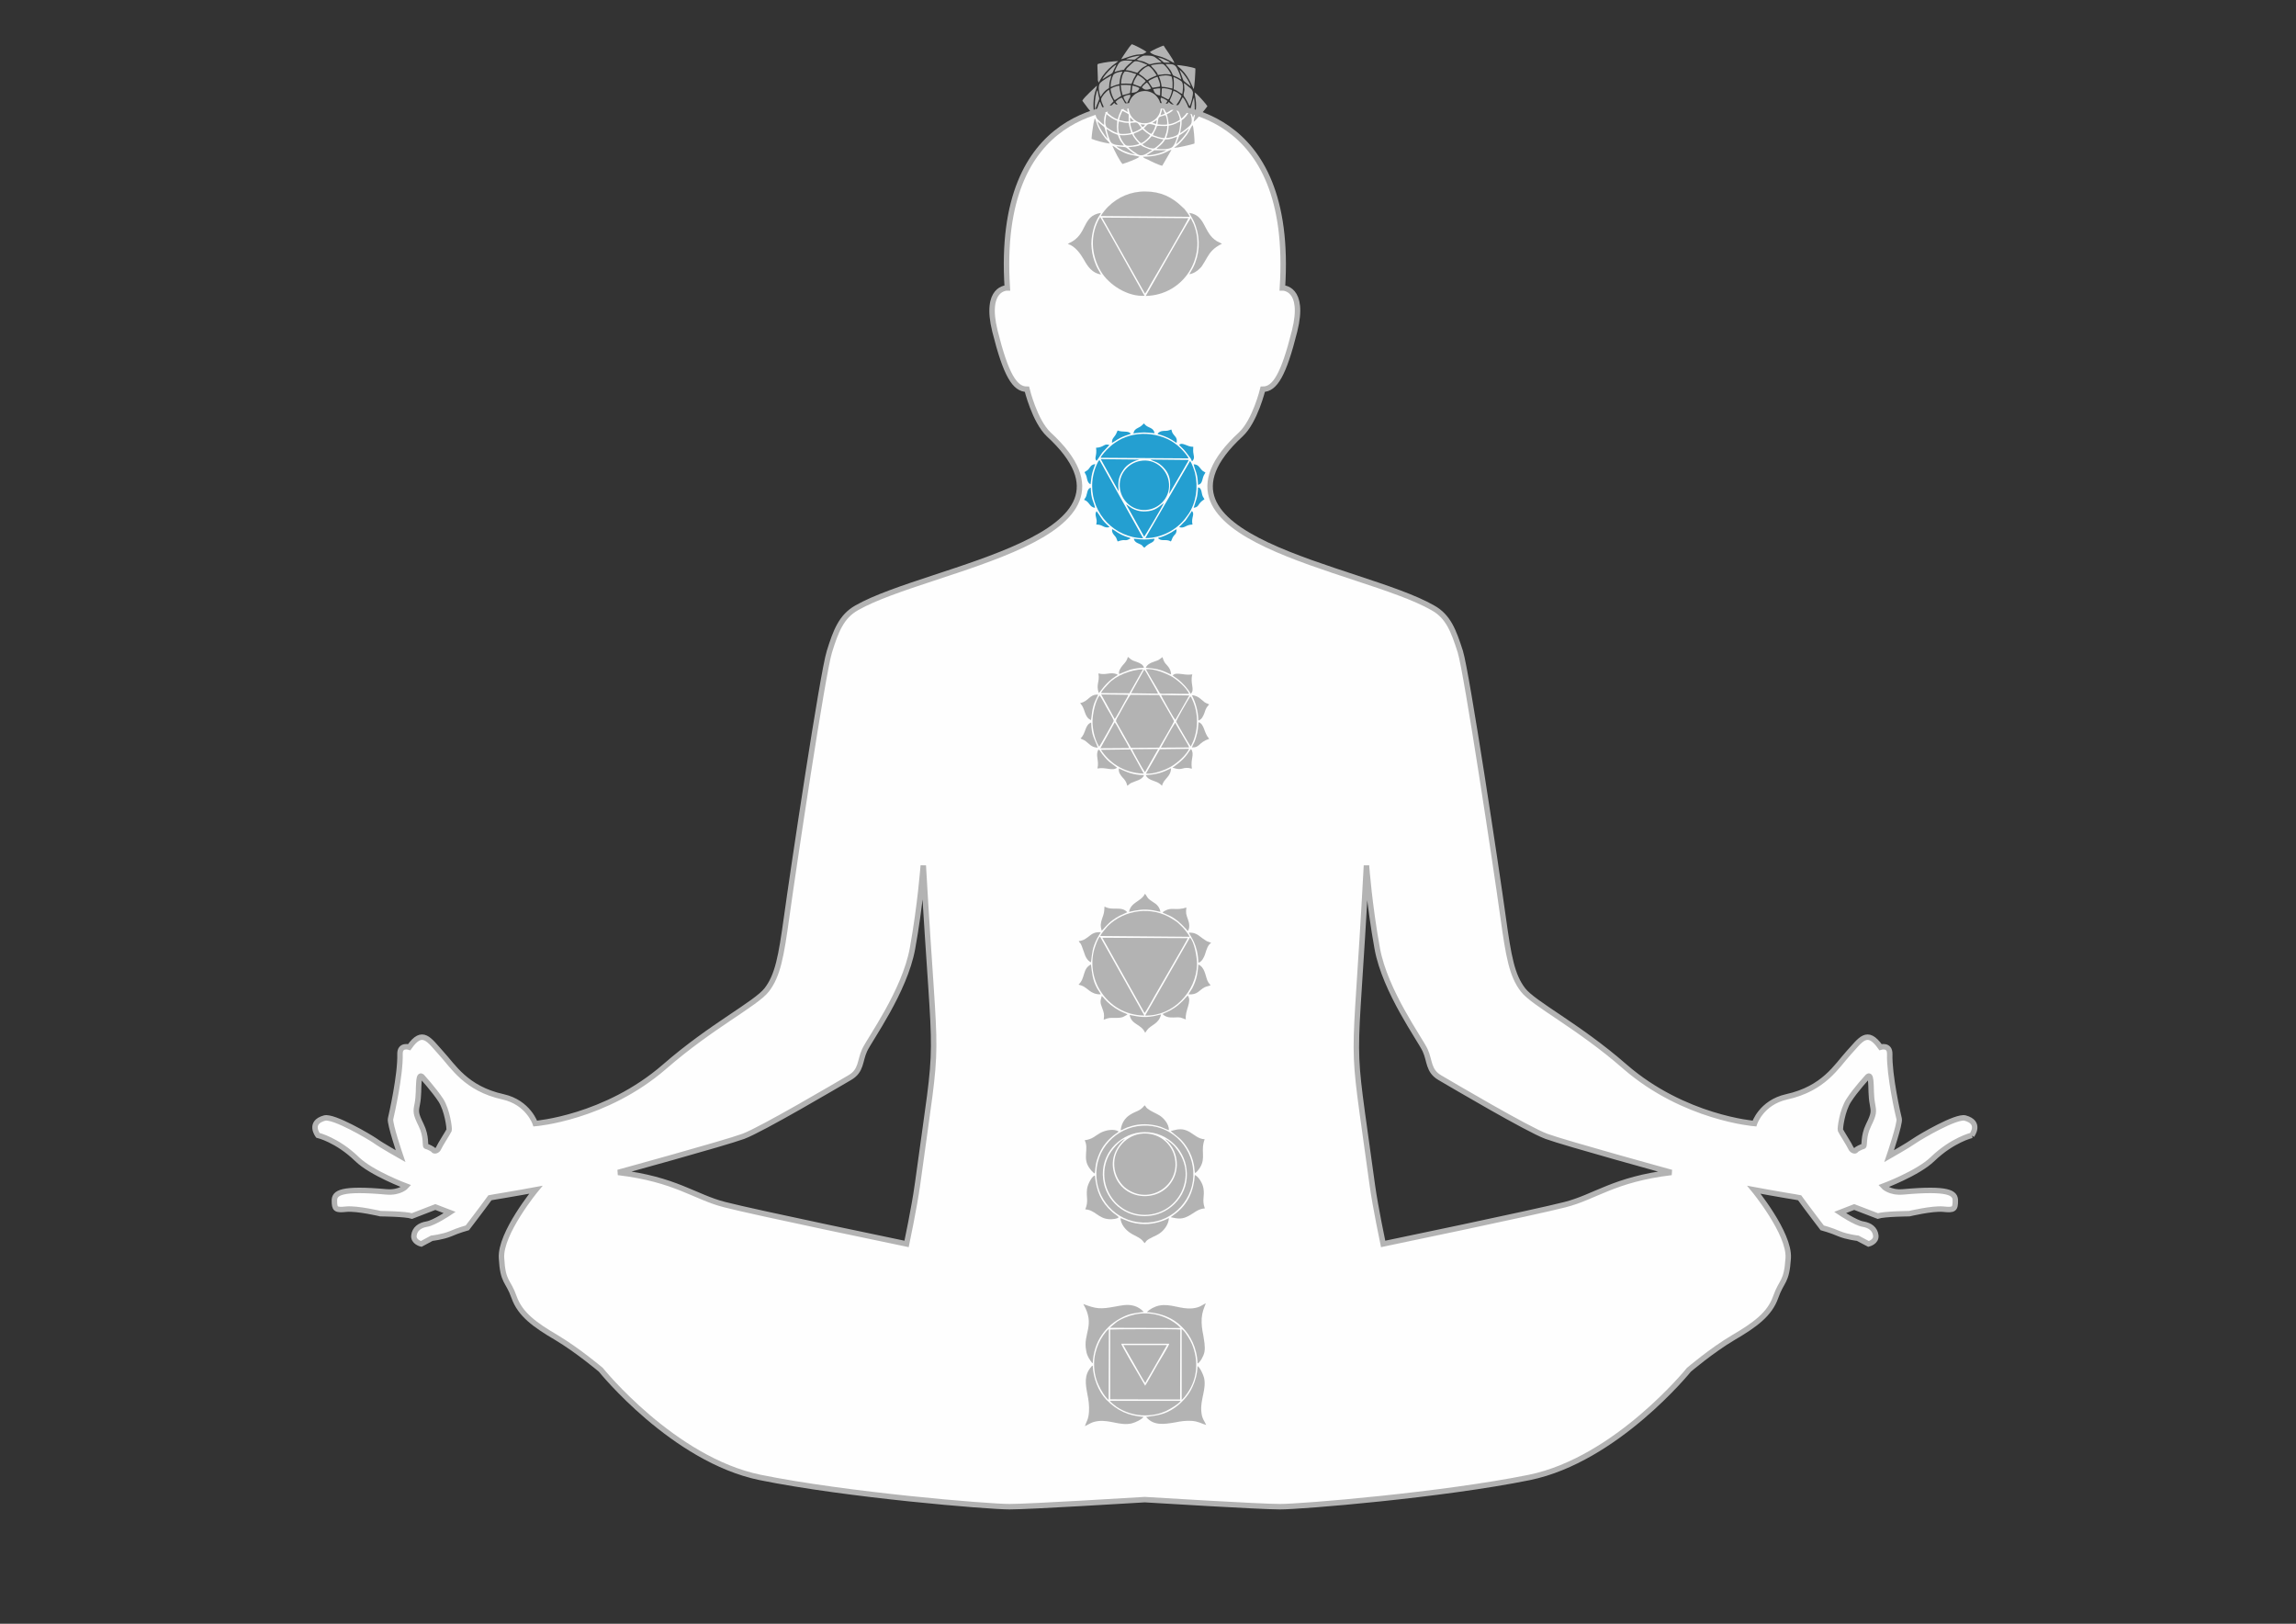 <?xml version="1.0" encoding="UTF-8"?>
<!DOCTYPE svg PUBLIC "-//W3C//DTD SVG 1.1//EN" "http://www.w3.org/Graphics/SVG/1.1/DTD/svg11.dtd">
<!-- Creator: CorelDRAW X7 -->
<svg xmlns="http://www.w3.org/2000/svg" xml:space="preserve" width="11.693in" height="8.268in" version="1.1" style="shape-rendering:geometricPrecision; text-rendering:geometricPrecision; image-rendering:optimizeQuality; fill-rule:evenodd; clip-rule:evenodd"
viewBox="0 0 11693 8268"
 xmlns:xlink="http://www.w3.org/1999/xlink">
 <rect x="0" y="0" width="11693" height="8268" fill="#333333" stroke="none"/>
 <defs>
  <style type="text/css">
   <![CDATA[
    .str0 {stroke:#B3B3B3;stroke-width:27.776}
    .fil2 {fill:#249FD1}
    .fil1 {fill:#B3B3B3}
    .fil0 {fill:#FEFEFE}
   ]]>
  </style>
 </defs>
 <g id="Layer_x0020_1">
  <path class="fil0 str0" d="M9516 5729c-29,59 -18,106 -26,108 -7,1 -35,14 -38,20 -3,6 -19,4 -26,-11 -6,-15 -50,-83 -53,-91 -3,-8 9,-102 43,-153 33,-52 97,-121 97,-121 12,-9 14,16 15,34 2,19 0,67 8,107 7,39 9,48 -20,107zm-1546 405l0 0c-155,40 -926,200 -926,200 0,0 -40,-190 -55,-299 -116,-851 -91,-475 -30,-1628 0,0 15,204 55,423 40,219 219,463 244,518 25,55 15,104 74,139 60,35 448,264 543,299 95,35 637,184 637,184 -293,35 -388,125 -542,164zm-3298 -99l0 0c-15,109 -55,299 -55,299 0,0 -772,-160 -926,-200 -154,-39 -249,-129 -543,-164 0,0 543,-149 638,-184 94,-35 482,-264 542,-299 60,-35 50,-84 75,-139 25,-55 204,-299 244,-518 40,-219 55,-423 55,-423 65,1137 86,777 -30,1628zm-2385 -280l0 0c-3,8 -47,76 -53,91 -6,15 -23,17 -26,11 -3,-6 -30,-19 -38,-20 -7,-2 4,-49 -25,-108 -29,-59 -28,-68 -20,-107 8,-40 6,-88 8,-107 1,-18 3,-43 15,-34 0,0 63,69 97,121 33,51 45,145 42,153zm7755 26l0 0c0,0 50,-65 -34,-88 -46,-12 -229,96 -258,116 -29,21 -129,78 -129,78 0,0 57,-167 51,-190 -6,-22 -51,-222 -48,-330 1,-50 -47,-35 -47,-35 -69,-97 -101,-37 -163,30 -61,67 -125,181 -315,223 -130,29 -164,136 -164,136 0,0 -358,-28 -660,-290 -238,-208 -464,-319 -519,-391 -56,-73 -73,-168 -101,-369 -32,-233 -185,-1247 -218,-1353 -34,-106 -61,-179 -140,-223 -367,-210 -1557,-349 -978,-883 73,-68 112,-230 112,-230 61,0 106,-72 162,-296 56,-223 -62,-220 -62,-220 60,-926 -569,-930 -701,-930 -132,0 -760,4 -700,930 0,0 -118,-3 -63,220 56,224 101,296 163,296 0,0 39,162 111,230 580,534 -610,673 -978,883 -78,44 -106,117 -139,223 -34,106 -186,1120 -218,1353 -28,201 -45,296 -101,369 -56,72 -281,183 -520,391 -302,262 -659,290 -659,290 0,0 -35,-107 -164,-136 -190,-42 -254,-156 -316,-223 -61,-67 -94,-127 -162,-30 0,0 -48,-15 -47,35 3,108 -43,308 -48,330 -6,23 51,190 51,190 0,0 -101,-57 -129,-78 -29,-20 -212,-128 -258,-116 -84,23 -34,88 -34,88 0,0 98,23 199,121 74,72 251,138 251,138 0,0 -31,35 -101,29 -232,-21 -265,5 -265,44 0,44 6,50 61,44 56,-5 174,23 174,23 0,0 127,1 160,12l119 -46 73 28c0,0 -79,53 -116,59 -37,6 -62,25 -66,58 -4,33 37,43 37,43l54 -29c0,0 55,-6 96,-23 41,-18 85,-30 85,-30 0,0 70,-91 115,-153 0,0 43,-8 70,-12 28,-4 164,-29 164,-29 0,0 -183,222 -175,348 7,127 33,111 64,199 31,88 107,142 216,206 109,65 226,164 226,164 0,0 368,457 811,548 443,90 1162,149 1270,149 103,0 636,-33 689,-36 53,3 586,36 689,36 109,0 827,-59 1270,-149 443,-91 812,-548 812,-548 0,0 116,-99 226,-164 109,-64 185,-118 216,-206 31,-88 56,-72 64,-199 8,-126 -175,-348 -175,-348 0,0 136,25 163,29 28,4 70,12 70,12 45,62 115,153 115,153 0,0 45,12 86,30 41,17 95,23 95,23l55 29c0,0 41,-10 37,-43 -4,-33 -29,-52 -66,-58 -37,-6 -116,-59 -116,-59l72 -28 120 46c33,-11 160,-12 160,-12 0,0 117,-28 173,-23 56,6 62,0 62,-44 0,-39 -33,-65 -266,-44 -70,6 -101,-29 -101,-29 0,0 177,-66 251,-138 102,-98 200,-121 200,-121z"/>
  <g id="_1529441488">
   <path class="fil1" d="M5829 5158c6,-5 49,-82 56,-95 23,-41 162,-278 164,-286l-435 -2 215 383z"/>
   <path class="fil1" d="M5602 4769c-11,9 -22,43 -28,61 -22,72 -9,154 29,214 48,77 129,126 225,127l-226 -402z"/>
   <path class="fil1" d="M5832 5171c142,4 260,-121 264,-259 1,-37 -14,-118 -36,-138l-228 397z"/>
   <path class="fil1" d="M5604 4766l454 4c-5,-14 -30,-44 -39,-52 -21,-20 -18,-20 -49,-39 -104,-67 -242,-48 -328,36 -6,7 -36,40 -38,51z"/>
   <path class="fil1" d="M5494 4792c7,17 6,-6 27,58 7,24 18,42 35,50 8,-59 6,-69 31,-121 6,-12 14,-23 19,-32 -57,-5 -59,39 -112,45z"/>
   <path class="fil1" d="M6039 5191c-5,-48 33,-91 10,-122 0,0 -1,1 -1,1 0,0 -1,1 -1,1 0,0 -1,1 -1,1 0,0 0,1 -1,1l-23 25c-23,22 -34,31 -64,48l-28 13c-2,1 -3,1 -5,2 -3,2 -2,2 -4,3 14,13 30,18 55,17 43,-2 31,-1 63,10z"/>
   <path class="fil1" d="M5921 4647c11,6 26,11 38,17 31,16 54,37 77,62 5,4 8,10 13,15 12,-16 8,-41 1,-59 -9,-26 -12,-32 -8,-61 -57,18 -73,-4 -110,17 -4,2 -8,4 -11,9z"/>
   <path class="fil1" d="M5750 4643c45,-9 71,-16 122,-8 13,2 26,6 38,8 -8,-41 -37,-45 -61,-67 -8,-8 -11,-18 -18,-25 -19,40 -72,42 -81,92z"/>
   <path class="fil1" d="M5611 4739c11,-9 26,-33 57,-55 10,-7 22,-15 34,-21l39 -18c-31,-34 -74,-5 -116,-29 -2,33 -2,32 -12,61 -8,23 -10,38 -2,62z"/>
   <path class="fil1" d="M6053 5063c46,4 53,-21 82,-36 10,-5 25,-7 30,-10 -5,-8 -9,-9 -16,-24 -11,-27 -13,-67 -46,-82 -4,49 -9,78 -31,121 -5,9 -16,24 -19,31z"/>
   <path class="fil1" d="M5832 5259c4,-4 5,-8 9,-13 20,-28 60,-31 72,-80 -10,1 -25,6 -37,8 -50,9 -77,3 -123,-6 9,51 59,45 79,91z"/>
   <path class="fil1" d="M5493 5013c1,0 1,0 1,1l13 4c33,11 47,47 99,45 -2,-6 -14,-22 -19,-31 -23,-43 -25,-74 -31,-121 -44,21 -28,71 -63,102z"/>
   <path class="fil1" d="M6103 4902c17,-3 30,-29 35,-46 7,-23 14,-45 30,-55l-2 -1c-3,-2 -2,-1 -5,-2 -2,-1 -6,-2 -8,-3 -5,-1 -10,-4 -14,-7 -9,-5 -17,-12 -24,-17 -17,-13 -31,-23 -60,-22 5,16 46,58 48,153z"/>
   <path class="fil1" d="M5611 5071c-8,28 -9,33 2,61 9,25 12,31 8,60 29,-11 30,-9 64,-9 37,0 38,-8 57,-17 -5,-5 -12,-6 -20,-10 -30,-12 -62,-34 -84,-56 -6,-6 -9,-9 -14,-15 -2,-3 -3,-4 -6,-7l-7 -7z"/>
  </g>
  <g id="_1526180112">
   <path class="fil1" d="M5758 3538c-6,4 -50,84 -59,101 -4,8 -18,26 -15,35l76 134 143 -1c9,-16 76,-129 76,-135 0,-3 -69,-121 -76,-133l-145 -1z"/>
   <path class="fil1" d="M5598 3802c4,-4 74,-129 74,-131 1,-6 -30,-58 -35,-66 -6,-11 -32,-60 -37,-64 -20,24 -35,90 -36,129 -1,39 10,91 30,126l4 6z"/>
   <path class="fil1" d="M6062 3546c-11,16 -73,123 -72,129 1,3 67,117 74,126 40,-72 43,-168 6,-243 -1,-3 -2,-4 -3,-7l-5 -5z"/>
   <path class="fil1" d="M5836 3939c41,5 108,-22 135,-40 31,-20 68,-53 85,-86l-149 2 -71 124z"/>
   <path class="fil1" d="M6056 3533c-14,-31 -57,-69 -87,-87 -28,-16 -93,-44 -133,-38 20,35 41,72 63,108 12,21 1,16 70,16 28,1 58,1 87,1z"/>
   <path class="fil1" d="M5607 3818c37,59 112,119 218,121l-68 -123 -150 2z"/>
   <path class="fil1" d="M5607 3529l145 1 69 -122c-63,2 -140,33 -176,74 -10,12 -27,26 -38,47z"/>
   <path class="fil1" d="M5604 3810l147 -1c-2,-8 -31,-57 -37,-67 -6,-11 -32,-60 -37,-64l-73 132z"/>
   <path class="fil1" d="M5986 3681c-3,2 0,-1 -4,4 -8,10 -70,121 -70,122l144 -1c0,-9 -62,-105 -70,-125z"/>
   <path class="fil1" d="M5986 3665l71 -124 -144 -2c1,5 62,114 71,124 0,0 0,0 1,1 0,0 0,0 1,1z"/>
   <path class="fil1" d="M5677 3661c7,-7 47,-81 53,-92 4,-8 16,-25 16,-31l-138 -2 69 125z"/>
   <path class="fil1" d="M5760 3530l138 2c-3,-10 -50,-89 -60,-107l-7 -11c-3,-4 -1,-1 -4,-4l-67 120z"/>
   <path class="fil1" d="M5898 3814l-132 1c0,6 59,110 65,117l67 -118z"/>
   <path class="fil1" d="M5501 3580c4,6 10,12 14,21 4,8 7,17 10,26 7,21 15,32 31,40 5,-25 4,-44 12,-71 3,-10 6,-20 11,-30 4,-10 11,-20 13,-29 -45,-2 -46,34 -91,43z"/>
   <path class="fil1" d="M5972 3439c6,6 19,13 26,19 25,20 51,47 66,75 23,-21 -4,-50 8,-99 -45,7 -80,-15 -100,5z"/>
   <path class="fil1" d="M5594 3817c-17,28 5,56 -5,96 45,-8 75,15 100,-4l-41 -31c-12,-10 -34,-36 -43,-50 -3,-5 -4,-9 -11,-11z"/>
   <path class="fil1" d="M6070 3806c42,1 32,-25 88,-44 -28,-31 -23,-74 -54,-85 -2,25 -4,49 -11,71 -3,11 -6,20 -10,30 -5,10 -10,19 -13,28z"/>
   <path class="fil1" d="M5503 3760c5,4 16,7 22,11 23,16 32,35 66,36 -17,-47 -32,-59 -34,-128 -33,12 -26,56 -54,81z"/>
   <path class="fil1" d="M5700 3432c1,0 46,-19 56,-22 23,-6 44,-9 70,-10 -4,-16 -21,-24 -38,-30 -34,-11 -26,-13 -44,-25 -8,31 -26,36 -39,61 -4,6 -9,19 -5,26z"/>
   <path class="fil1" d="M5762 3986c19,-9 56,-15 64,-39 -57,-1 -85,-15 -128,-34 -3,21 10,35 19,46 10,10 20,22 24,42 7,-4 10,-9 21,-15z"/>
   <path class="fil1" d="M5835 3400c41,4 61,5 99,21 11,4 20,10 30,13 -1,-23 -11,-36 -21,-47 -13,-13 -16,-20 -23,-41 -23,17 -14,13 -45,24 -19,6 -33,15 -40,30z"/>
   <path class="fil1" d="M5594 3429c8,43 -14,55 2,100 6,-4 26,-40 68,-73l20 -14c8,-5 5,-1 7,-8 -39,-15 -55,6 -97,-5z"/>
   <path class="fil1" d="M6070 3914c-8,-50 15,-71 -4,-100 -11,9 -21,39 -67,74 -6,5 -9,7 -14,11l-10 7c-3,3 -1,-1 -3,3 55,19 47,-9 98,5z"/>
   <path class="fil1" d="M5918 4001c9,-38 44,-43 46,-89 -6,2 -20,10 -28,13 -10,4 -19,8 -30,11 -25,7 -44,9 -71,11 7,15 21,23 40,29 14,5 23,8 34,17l9 8z"/>
   <path class="fil1" d="M6070 3540c19,37 32,80 33,129 16,-5 24,-20 31,-39 7,-23 11,-29 24,-43 -16,-10 -11,1 -41,-26 -11,-10 -26,-20 -47,-21z"/>
  </g>
  <g id="_1526181232">
   <path class="fil2" d="M5807 2347c-62,11 -115,69 -103,144 10,63 69,117 145,104 61,-10 116,-69 103,-144 -10,-62 -70,-118 -145,-104z"/>
   <path class="fil2" d="M5562 2474c0,146 117,264 260,267l-223 -399c-9,7 -24,48 -26,57 -7,24 -11,49 -11,75z"/>
   <path class="fil2" d="M5833 2740c49,1 99,-17 133,-38 38,-23 63,-50 87,-85 39,-59 50,-136 33,-208 -4,-15 -15,-48 -25,-62l-228 393z"/>
   <path class="fil2" d="M5605 2331l448 3c-5,-14 -29,-40 -39,-50 -79,-82 -224,-99 -321,-39 -21,13 -34,23 -49,38 -7,6 -36,37 -39,48z"/>
   <path class="fil2" d="M5735 2568l92 165c2,-1 94,-154 100,-172 -26,21 -45,41 -92,43 -62,3 -88,-31 -100,-36z"/>
   <path class="fil2" d="M5954 2515l76 -130c7,-14 19,-31 24,-43l-196 -2c19,10 30,10 48,23 55,43 60,88 48,152z"/>
   <path class="fil2" d="M5697 2502c-4,-53 -1,-73 24,-110 15,-23 46,-44 82,-52l-197 -2 91 164z"/>
   <path class="fil2" d="M5772 2207c46,-7 63,-6 108,-1 -5,-30 -32,-26 -48,-43l-6 -7c-13,11 -11,13 -29,22 -14,7 -21,12 -25,29z"/>
   <path class="fil2" d="M6005 2265c3,5 24,22 36,39l24 32c3,5 2,8 6,13 9,-9 12,-17 8,-33 -4,-22 -2,-21 -2,-41 -32,1 -54,-26 -72,-10z"/>
   <path class="fil2" d="M6101 2469c15,-4 19,-12 23,-28 5,-20 7,-21 15,-35 -6,-4 -10,-5 -15,-9 -17,-16 -18,-31 -45,-33 9,39 20,43 22,105z"/>
   <path class="fil2" d="M5895 2210c26,7 52,17 75,31 9,5 15,11 22,14 6,-28 -11,-33 -21,-51 -3,-5 -3,-12 -6,-17 -16,6 -19,7 -38,7 -16,1 -27,6 -32,16z"/>
   <path class="fil2" d="M5828 2789c30,-31 48,-22 52,-46 -44,6 -62,5 -106,0 5,22 26,23 41,33 3,3 4,4 6,7 1,0 3,2 3,3 3,2 1,1 4,3z"/>
   <path class="fil2" d="M6079 2586c18,-3 22,-10 29,-21 11,-15 19,-17 26,-23 -8,-14 -10,-13 -14,-34 -2,-13 -7,-26 -19,-26 -2,57 -10,61 -22,104z"/>
   <path class="fil2" d="M5663 2255c16,-7 26,-21 70,-37 7,-3 20,-6 26,-9 -12,-18 -41,-6 -67,-17l-2 4c-14,37 -27,29 -27,59z"/>
   <path class="fil2" d="M5521 2545c29,10 26,37 56,41 -7,-34 -20,-40 -22,-103 -12,4 -16,14 -19,28 -6,27 -9,22 -15,34z"/>
   <path class="fil2" d="M6005 2684c28,9 34,-13 68,-13 -8,-36 14,-53 -3,-69 -50,75 -18,31 -65,82z"/>
   <path class="fil2" d="M5582 2280c6,42 -12,52 3,67l29 -43 36 -38c-28,-10 -26,12 -68,14z"/>
   <path class="fil2" d="M5523 2404c7,15 9,13 13,34 3,14 8,24 18,28 3,-20 3,-35 8,-55 4,-18 11,-32 16,-48 -17,2 -22,9 -29,19 -10,14 -11,12 -26,22z"/>
   <path class="fil2" d="M5692 2757c45,-16 33,4 66,-16 -3,-3 -5,-3 -12,-5 -49,-15 -67,-35 -82,-42 -3,16 6,26 12,33 12,13 9,16 16,30z"/>
   <path class="fil2" d="M5897 2739c16,21 41,3 66,18 5,-7 6,-18 15,-29 10,-11 14,-13 14,-33 -8,3 -14,8 -22,13 -7,4 -15,9 -22,12 -15,8 -33,15 -51,19z"/>
   <path class="fil2" d="M5583 2671c34,-1 38,21 68,13 -4,-5 -13,-12 -18,-17 -7,-7 -11,-12 -18,-20l-30 -44c-8,9 -6,19 -3,32 4,17 4,19 1,36z"/>
  </g>
  <g id="_1526187280">
   <path class="fil1" d="M5613 1108l218 387c5,-4 24,-39 29,-48 18,-32 192,-328 192,-336l-439 -3z"/>
   <path class="fil1" d="M5603 1105c-53,87 -47,192 3,276 42,71 139,131 223,125 -8,-16 -19,-33 -28,-50 -9,-16 -19,-33 -28,-50 -11,-20 -163,-291 -170,-301z"/>
   <path class="fil1" d="M5835 1507c195,-5 311,-199 244,-366 -5,-11 -11,-21 -15,-31 -6,7 -108,185 -115,197l-114 200z"/>
   <path class="fil1" d="M5606 1100l453 4c-3,-10 -20,-31 -27,-40 -4,-4 -8,-7 -12,-11 -50,-49 -109,-78 -187,-78 -74,-1 -140,29 -188,76 -10,9 -32,35 -39,49z"/>
   <path class="fil1" d="M5438 1242c37,11 64,49 82,80 20,36 42,68 87,76 -15,-30 -19,-28 -33,-68 -10,-26 -15,-57 -16,-88 0,-31 6,-61 14,-88 4,-12 10,-26 15,-36 6,-13 15,-23 20,-34 -100,15 -65,110 -162,154l-7 4z"/>
   <path class="fil1" d="M6057 1396c20,-2 42,-17 51,-27 3,-3 7,-6 10,-10 2,-3 6,-8 8,-12 17,-25 25,-48 48,-72 8,-9 33,-28 49,-33 -7,-6 -18,-9 -26,-14 -70,-43 -55,-131 -140,-144 8,19 20,30 33,68 24,69 19,146 -14,211 -6,12 -14,24 -19,33z"/>
  </g>
  <g id="_1527972112">
   <path class="fil1" d="M5748 554c4,43 42,79 91,73 41,-5 77,-42 72,-90 -4,-42 -43,-79 -91,-73 -42,5 -77,42 -72,90z"/>
   <path class="fil1" d="M6079 620c11,-6 60,-64 70,-79l-7 -10c-10,-13 -48,-56 -58,-60 0,16 9,36 7,77 -1,30 -9,47 -12,72z"/>
   <path class="fil1" d="M5576 603c-1,1 -1,0 -2,4l-2 9c-1,4 -2,8 -3,12 -4,24 -9,57 -10,79 22,9 67,21 92,24 -3,-10 -16,-19 -23,-28 -47,-61 -41,-82 -52,-100z"/>
   <path class="fil1" d="M5665 742c7,18 41,85 52,93 18,-6 76,-26 86,-37 -32,-10 -54,-4 -109,-37 -10,-7 -23,-18 -29,-19z"/>
   <path class="fil1" d="M6079 454c5,-12 9,-89 9,-105 -12,-7 -75,-17 -93,-18 2,7 17,17 24,25 38,38 57,94 60,98z"/>
   <path class="fil1" d="M5980 751c4,3 -2,0 4,1 8,2 90,-17 99,-21 2,-14 -4,-84 -9,-94 -5,4 -15,25 -19,33 -7,12 -14,22 -22,31 -16,19 -31,37 -53,50z"/>
   <path class="fil1" d="M5595 421c6,-9 12,-22 19,-32 20,-28 44,-52 73,-71l8 -7c-30,1 -69,6 -98,13 -10,2 -8,5 -8,17l2 55c0,4 0,8 0,12l4 13z"/>
   <path class="fil1" d="M5570 585c4,-9 -9,-57 7,-116 3,-8 10,-26 9,-33 -5,6 -67,60 -74,77 9,13 48,65 58,72z"/>
   <path class="fil1" d="M5966 763c-16,0 -45,35 -145,35 4,8 15,10 23,14 17,9 58,29 75,32l47 -81z"/>
   <path class="fil1" d="M5710 301c6,1 40,-14 62,-19 11,-3 23,-5 35,-5 22,-2 17,-5 32,-12 -9,-10 -68,-39 -75,-40 -11,11 -20,25 -29,38 -8,11 -17,26 -25,38z"/>
   <path class="fil1" d="M5856 265c15,16 44,19 63,26 29,11 55,28 62,30 -7,-22 -50,-79 -55,-89 -12,3 -62,26 -70,33z"/>
   <path class="fil1" d="M5818 734c3,4 1,2 6,6 11,8 46,21 57,14 11,-6 40,-33 44,-44 -28,-4 -37,-10 -60,-17 -7,11 -33,35 -47,41z"/>
   <path class="fil1" d="M5702 688c5,17 17,40 31,51 10,8 59,0 69,-7 -4,-6 -11,-11 -20,-23 -6,-8 -12,-16 -16,-26 -25,5 -37,7 -64,5z"/>
   <path class="fil1" d="M5648 457c-15,8 -38,35 -40,47 -2,14 19,53 26,62l17 -27c11,-15 14,-15 20,-23 -7,-18 -14,-18 -23,-59z"/>
   <path class="fil1" d="M5939 702c16,2 51,-9 59,-17 9,-8 13,-52 13,-67 -20,7 -21,15 -59,22 -1,27 -6,41 -13,62z"/>
   <path class="fil1" d="M5691 678c-1,-11 -3,-20 -3,-32 0,-10 2,-22 2,-31 -20,-8 -33,-16 -49,-29l-6 -5c-3,18 -13,55 3,69 10,7 38,24 53,28z"/>
   <path class="fil1" d="M5990 547c5,9 10,16 15,27 4,8 8,24 12,30 9,-8 37,-34 36,-52 0,-9 -17,-42 -25,-52l-5 -5c-6,10 -10,20 -15,29 -6,10 -13,15 -18,23z"/>
   <path class="fil1" d="M5902 389c7,15 12,34 14,53 24,1 34,5 55,9 1,-22 2,-39 -4,-61 -18,-9 -46,-7 -65,-1z"/>
   <path class="fil1" d="M5861 334c9,12 30,28 36,48 30,-3 34,-7 67,-2 -6,-17 -24,-40 -34,-49 -9,-8 -16,-6 -35,-4 -11,1 -26,2 -34,7z"/>
   <path class="fil1" d="M5800 375c6,6 15,10 22,16 7,6 15,14 21,17 12,-10 30,-16 48,-24 -7,-10 -11,-17 -18,-26 -3,-5 -19,-21 -23,-21 -14,-1 -47,30 -50,38z"/>
   <path class="fil1" d="M5709 426c20,-1 32,-1 53,1 0,0 0,-2 1,-1l10 -24c4,-8 11,-18 14,-25 -21,-5 -33,-13 -59,-13 -13,13 -18,39 -19,62z"/>
   <path class="fil1" d="M5733 357c27,2 38,9 59,14 33,-37 36,-29 50,-40 0,0 1,-1 1,-1 -12,-5 -51,-24 -66,-17 -7,4 -22,19 -28,25 -7,7 -9,7 -16,19z"/>
   <path class="fil1" d="M5890 758c23,2 59,4 77,-7 13,-8 25,-39 28,-55 -25,7 -28,14 -61,14 -18,31 -38,38 -44,48z"/>
   <path class="fil1" d="M6010 678c12,-6 44,-32 52,-41 14,-16 5,-46 -1,-64l-4 -8c-7,18 -25,40 -39,47 0,31 -4,40 -8,66z"/>
   <path class="fil1" d="M5648 448c2,-43 8,-40 12,-64 -13,7 -46,27 -56,37 -15,17 -6,50 0,72 4,-3 9,-14 19,-25 8,-9 14,-12 25,-20z"/>
   <path class="fil1" d="M5746 750c4,6 45,36 55,39 26,9 49,-17 67,-24l-9 -4c-2,-1 -5,-1 -8,-2l-29 -12c-23,-14 -3,-7 -41,-1 -12,2 -25,2 -35,4z"/>
   <path class="fil1" d="M5661 673c-10,-6 -17,-11 -26,-17 1,12 15,57 21,66 10,17 41,18 68,19 -5,-8 -12,-15 -18,-24 -6,-11 -9,-19 -13,-30 -10,-5 -22,-8 -32,-14z"/>
   <path class="fil1" d="M5698 618c-4,16 -5,47 2,62 13,4 49,2 61,-4 -1,-7 -5,-15 -7,-24 -3,-8 -4,-18 -6,-26 -22,0 -32,-4 -50,-8z"/>
   <path class="fil1" d="M5623 636c0,-13 -1,-24 1,-37 1,-7 3,-11 4,-17 3,-9 4,-6 -1,-13 -18,-27 -20,-44 -25,-52 -6,8 -23,58 -22,70 3,16 10,21 19,29 5,5 18,17 24,20z"/>
   <path class="fil1" d="M5773 682c6,15 27,40 38,47 16,-5 40,-28 47,-40 -6,-5 -15,-10 -21,-15 -7,-6 -13,-11 -19,-16 -7,4 -13,9 -22,13 -7,3 -17,6 -23,11z"/>
   <path class="fil1" d="M5692 608c3,-9 5,-17 8,-25 4,-9 8,-16 11,-24 -16,-10 -28,-28 -36,-35 -8,4 -32,35 -35,51 14,11 28,25 52,33z"/>
   <path class="fil1" d="M5931 703c7,-23 13,-34 14,-62 -19,2 -39,-1 -53,0 -2,9 -5,16 -10,24 -4,8 -8,15 -11,23 21,6 32,14 60,15z"/>
   <path class="fil1" d="M6059 541c6,-11 19,-59 16,-73 -4,-14 -12,-18 -20,-25 -8,-6 -18,-16 -26,-20 1,12 3,22 3,35 -1,13 -8,25 -2,33 7,11 5,5 15,24l11 22c2,4 2,3 3,4z"/>
   <path class="fil1" d="M5942 582c6,16 8,33 10,51 21,-3 42,-13 57,-23 -1,-19 -15,-46 -24,-57 -7,4 -12,10 -20,16 -7,5 -15,9 -23,13z"/>
   <path class="fil1" d="M5789 303l8 4c24,7 19,1 51,18 8,5 19,-1 30,-3 12,-2 24,-2 38,-4 -8,-8 -22,-18 -33,-26 -13,-10 -37,-9 -54,-9 -12,0 -30,15 -40,20z"/>
   <path class="fil1" d="M6020 418c-4,-8 -33,-22 -44,-26 3,26 3,36 1,63 9,2 16,6 23,11 7,4 14,10 21,13 3,-16 7,-46 -1,-61z"/>
   <path class="fil1" d="M5656 443c9,-2 19,-9 45,-15 1,-12 2,-24 5,-35 3,-13 7,-18 11,-29 -14,1 -44,7 -49,21 -6,15 -13,39 -12,58z"/>
   <path class="fil1" d="M5656 452c0,17 12,49 21,58 1,0 32,-21 33,-22 -4,-18 -8,-31 -9,-52 -13,1 -36,9 -45,16z"/>
   <path class="fil1" d="M5985 540c10,-8 27,-36 32,-52 -7,-9 -27,-22 -41,-26 -3,9 -5,18 -9,27 -3,8 -8,16 -10,24 10,9 19,19 28,27z"/>
   <path class="fil1" d="M6016 405c-2,-15 -14,-43 -21,-56 -4,-9 -11,-17 -20,-20 -7,-3 -30,-3 -39,-3 5,10 23,23 33,47 6,15 7,11 22,18 9,4 18,10 25,14z"/>
   <path class="fil1" d="M5676 367c8,-3 17,-6 27,-8 40,-9 4,6 45,-31 5,-3 18,-15 20,-18 -34,-2 -60,-7 -74,18 -5,9 -16,30 -18,39z"/>
   <path class="fil1" d="M5950 507c9,-9 17,-33 19,-49 -16,-4 -34,-11 -52,-8l-2 39 35 18z"/>
   <path class="fil1" d="M5848 415l21 32 38 -6c4,-16 -8,-35 -12,-50 -9,2 -17,6 -25,10 -9,4 -17,8 -22,14z"/>
   <path class="fil1" d="M5771 428l38 14c8,-10 9,-13 19,-21l7 -8c-10,-12 -24,-23 -41,-31 -8,11 -20,29 -23,46z"/>
   <path class="fil1" d="M5760 434c-20,-2 -31,-2 -52,-1 1,22 4,33 9,52l38 -11 5 -40z"/>
   <path class="fil1" d="M5935 586c-39,12 -34,5 -40,47 18,2 30,3 49,1 2,-14 -2,-38 -9,-48z"/>
   <path class="fil1" d="M5716 565c-6,15 -13,26 -17,46 16,3 30,9 49,8l0 -37c-3,-3 -27,-16 -32,-17z"/>
   <path class="fil1" d="M5757 626c-2,12 8,38 12,48 13,-3 36,-14 44,-22 -3,-5 -6,-8 -10,-14 -14,-20 -17,-14 -46,-12z"/>
   <path class="fil1" d="M5863 682c10,-9 17,-27 22,-43 -46,-17 -40,-2 -60,14 7,8 24,24 38,29z"/>
   <path class="fil1" d="M5713 497c-11,3 -26,14 -32,22 13,15 18,23 34,34l9 -12c5,-5 6,-5 9,-10 -5,-8 -15,-28 -20,-34z"/>
   <path class="fil1" d="M5940 575c7,-3 16,-9 22,-13 8,-6 10,-8 17,-16 -5,-10 -20,-20 -27,-27 -10,12 -13,19 -25,29 1,7 9,22 13,27z"/>
   <path class="fil1" d="M6081 496c-5,9 -12,38 -16,51 -4,11 8,45 9,48l2 3c12,-22 9,-76 5,-102z"/>
   <path class="fil1" d="M5839 791c31,0 79,-12 101,-26 -9,1 -58,0 -61,0 -1,1 -39,24 -40,26z"/>
   <path class="fil1" d="M5614 404c9,-5 26,-18 45,-28 9,-5 9,-11 14,-22 4,-8 10,-18 12,-25 -17,7 -64,56 -71,75z"/>
   <path class="fil1" d="M6064 440c-4,-24 -44,-77 -57,-84l19 52c2,6 33,28 38,32z"/>
   <path class="fil1" d="M5607 633c-6,-5 -13,-10 -18,-16 2,24 41,81 52,90 -2,-10 -6,-19 -8,-28 -10,-33 -1,-26 -26,-46z"/>
   <path class="fil1" d="M5989 734c14,-6 59,-58 66,-80 -13,10 -26,21 -42,31 -7,4 -6,2 -9,10l-15 39z"/>
   <path class="fil1" d="M5686 745c5,6 13,10 22,15 8,5 14,8 23,11 12,5 37,15 51,15 -7,-2 -33,-24 -39,-29 -9,-7 -9,-8 -25,-9 -11,-1 -21,-2 -32,-3z"/>
   <path class="fil1" d="M5577 561c5,-15 11,-33 18,-48 6,-13 3,-13 0,-27 -2,-9 -3,-20 -6,-27 0,0 -1,1 -1,1l-4 10c-8,30 -10,60 -7,91z"/>
   <path class="fil1" d="M5815 445c20,21 38,8 47,6 -4,-9 -14,-26 -21,-31 -9,5 -21,17 -26,25z"/>
   <path class="fil1" d="M5763 473c22,-2 33,-7 40,-24 -8,-6 -24,-11 -36,-13l-4 37z"/>
   <path class="fil1" d="M5873 454c5,15 11,30 35,32l1 -36c-12,-1 -25,2 -36,4z"/>
   <path class="fil1" d="M5721 494c4,12 10,23 18,31 6,-6 5,-9 10,-19 6,-11 8,-9 7,-24 -12,1 -29,5 -35,12z"/>
   <path class="fil1" d="M5935 530c5,-6 8,-10 11,-16 -6,-5 -23,-15 -34,-17 -3,16 -1,10 3,24 3,9 3,15 6,22 7,-3 9,-7 14,-13z"/>
   <path class="fil1" d="M5735 302c9,0 39,3 44,1 6,-3 20,-16 27,-19 -17,-1 -59,10 -71,18z"/>
   <path class="fil1" d="M5959 319c-5,-6 -21,-12 -29,-16 -10,-5 -23,-9 -35,-11 4,2 9,6 12,9 5,5 9,7 13,11 9,9 9,7 39,7z"/>
   <path class="fil1" d="M5743 571l-4 -33c-7,2 -14,14 -17,20l21 13z"/>
   <path class="fil1" d="M5932 579l-8 -20c-4,-4 -2,-2 -5,-4l-9 32 22 -8z"/>
   <path class="fil1" d="M5775 617c-1,-1 -18,-19 -20,-19l1 21 19 -2z"/>
   <path class="fil1" d="M5891 611c-6,4 -14,10 -22,15l19 5 3 -20z"/>
   <path class="fil1" d="M5809 633c2,6 6,8 8,14 12,-4 9,-6 15,-12l-23 -2z"/>
  </g>
  <g id="_1527968976">
   <path class="fil1" d="M5832 7056l-31 -53c-11,-18 -91,-154 -91,-161l245 0c-1,8 -52,93 -61,107 -13,22 -52,93 -62,107zm-178 69l356 1 1 -356c-10,-3 -348,-2 -357,0l0 355z"/>
   <path class="fil1" d="M5565 6942c5,-111 65,-193 154,-236 39,-19 60,-19 106,-26 -4,-3 -6,-6 -11,-10 -13,-11 -30,-20 -48,-23 -29,-6 -59,1 -87,6 -75,14 -96,12 -162,-13 64,110 -4,150 15,239 2,14 7,25 13,36 4,6 14,24 20,27z"/>
   <path class="fil1" d="M5565 6954c-5,1 -3,0 -7,5 -38,43 -30,87 -20,141 6,28 10,59 8,89 -3,41 -13,48 -21,73 23,-11 35,-22 68,-26 60,-7 112,25 170,12 23,-6 50,-20 61,-33 -82,-7 -135,-33 -189,-87 -41,-42 -68,-113 -70,-174z"/>
   <path class="fil1" d="M5841 6681c73,6 132,28 181,78 40,41 74,102 77,184 13,-6 31,-38 35,-59 5,-28 -2,-58 -6,-85 -6,-29 -10,-57 -8,-87 3,-34 11,-49 21,-76 -21,10 -30,22 -68,26 -60,6 -112,-26 -170,-14 -24,5 -49,19 -62,33z"/>
   <path class="fil1" d="M6143 7256c-9,-21 -22,-31 -25,-69 -6,-60 27,-114 14,-171 -4,-17 -21,-53 -33,-60 -2,41 -11,74 -26,106 -19,42 -53,80 -90,106 -50,35 -88,39 -146,47 38,46 92,37 146,28 29,-6 57,-10 87,-8 34,3 47,13 73,21z"/>
   <path class="fil1" d="M5833 7042c6,-15 19,-33 27,-48l83 -145 -222 0 55 96c9,15 50,90 57,97z"/>
   <path class="fil1" d="M5652 7133c4,7 25,23 34,30 41,28 95,45 147,44 39,0 74,-8 105,-22 19,-9 67,-37 75,-52l-361 0z"/>
   <path class="fil1" d="M5572 6946c0,39 8,76 23,107 9,21 35,65 51,75l1 -361c-16,11 -42,50 -52,74 -14,32 -23,66 -23,105z"/>
   <path class="fil1" d="M6018 7128c7,-4 23,-25 29,-34 52,-74 58,-167 23,-251 -8,-19 -30,-56 -44,-69 -3,-3 -6,-4 -8,-7l0 361z"/>
   <path class="fil1" d="M5652 6761l361 1c-13,-13 -17,-17 -33,-28 -11,-8 -27,-17 -41,-23 -70,-31 -142,-31 -212,-1 -42,18 -48,29 -75,51z"/>
  </g>
  <g id="_1527967152">
   <path class="fil1" d="M5804 5774c-76,13 -144,88 -127,181 8,44 34,79 59,97 117,86 272,-14 248,-151 -13,-77 -85,-142 -180,-127z"/>
   <path class="fil1" d="M5934 5801c5,6 11,9 16,15 15,17 28,37 35,60 12,37 11,75 -2,110 -53,140 -253,139 -305,0 -27,-73 -2,-138 51,-187 -29,10 -69,58 -84,88 -66,136 30,298 184,299 102,0 177,-69 200,-148 23,-76 1,-142 -45,-198 -8,-10 -34,-34 -50,-39z"/>
   <path class="fil1" d="M5618 6004c-15,-126 79,-225 188,-238 125,-14 225,79 237,188 15,125 -78,225 -188,237 -126,15 -224,-78 -237,-187zm198 -272c-132,8 -241,121 -232,262 8,132 120,240 262,231 131,-7 240,-121 231,-262 -8,-131 -120,-240 -261,-231z"/>
   <path class="fil1" d="M5963 5759c0,0 0,0 0,1 1,1 1,1 1,1l44 36c13,12 27,29 38,47 17,27 29,57 35,91 2,12 2,27 5,38 8,-3 20,-19 26,-29 30,-50 1,-84 23,-143 -32,-1 -55,-25 -78,-38 -35,-19 -57,-14 -94,-4z"/>
   <path class="fil1" d="M5527 6158c51,3 66,47 122,50 13,1 42,-1 48,-10 -3,-6 -26,-20 -34,-28 -56,-50 -79,-104 -87,-184 -11,-1 -36,39 -40,69 -5,43 9,60 -9,103z"/>
   <path class="fil1" d="M5524 5806c23,44 -12,90 23,140 6,9 20,26 28,29 4,-13 1,-35 12,-70 15,-46 33,-75 64,-106 29,-28 32,-24 46,-37 -21,-16 -67,-8 -94,7 -27,15 -39,32 -79,37z"/>
   <path class="fil1" d="M5962 6198c41,9 59,11 94,-8 24,-13 46,-35 80,-37 -16,-44 0,-59 -7,-101 -4,-29 -27,-62 -44,-69 -5,81 -36,149 -98,196l-25 19z"/>
   <path class="fil1" d="M5707 5756c13,-4 24,-14 55,-22 45,-13 91,-12 137,0 22,6 36,15 54,21 1,-33 -30,-65 -49,-76 -22,-13 -39,-18 -60,-34 -8,-6 -7,-10 -15,-17l-2 3c-24,29 -41,25 -73,46 -23,15 -42,39 -47,79z"/>
   <path class="fil1" d="M5834 6325c2,-2 2,-3 3,-5 15,-16 48,-25 69,-40 19,-13 46,-43 47,-78 -32,18 -79,31 -122,31 -74,0 -110,-28 -125,-30 3,32 25,58 50,75 12,8 28,15 40,22 19,11 21,15 33,30l5 -5z"/>
  </g>
 </g>
</svg>
